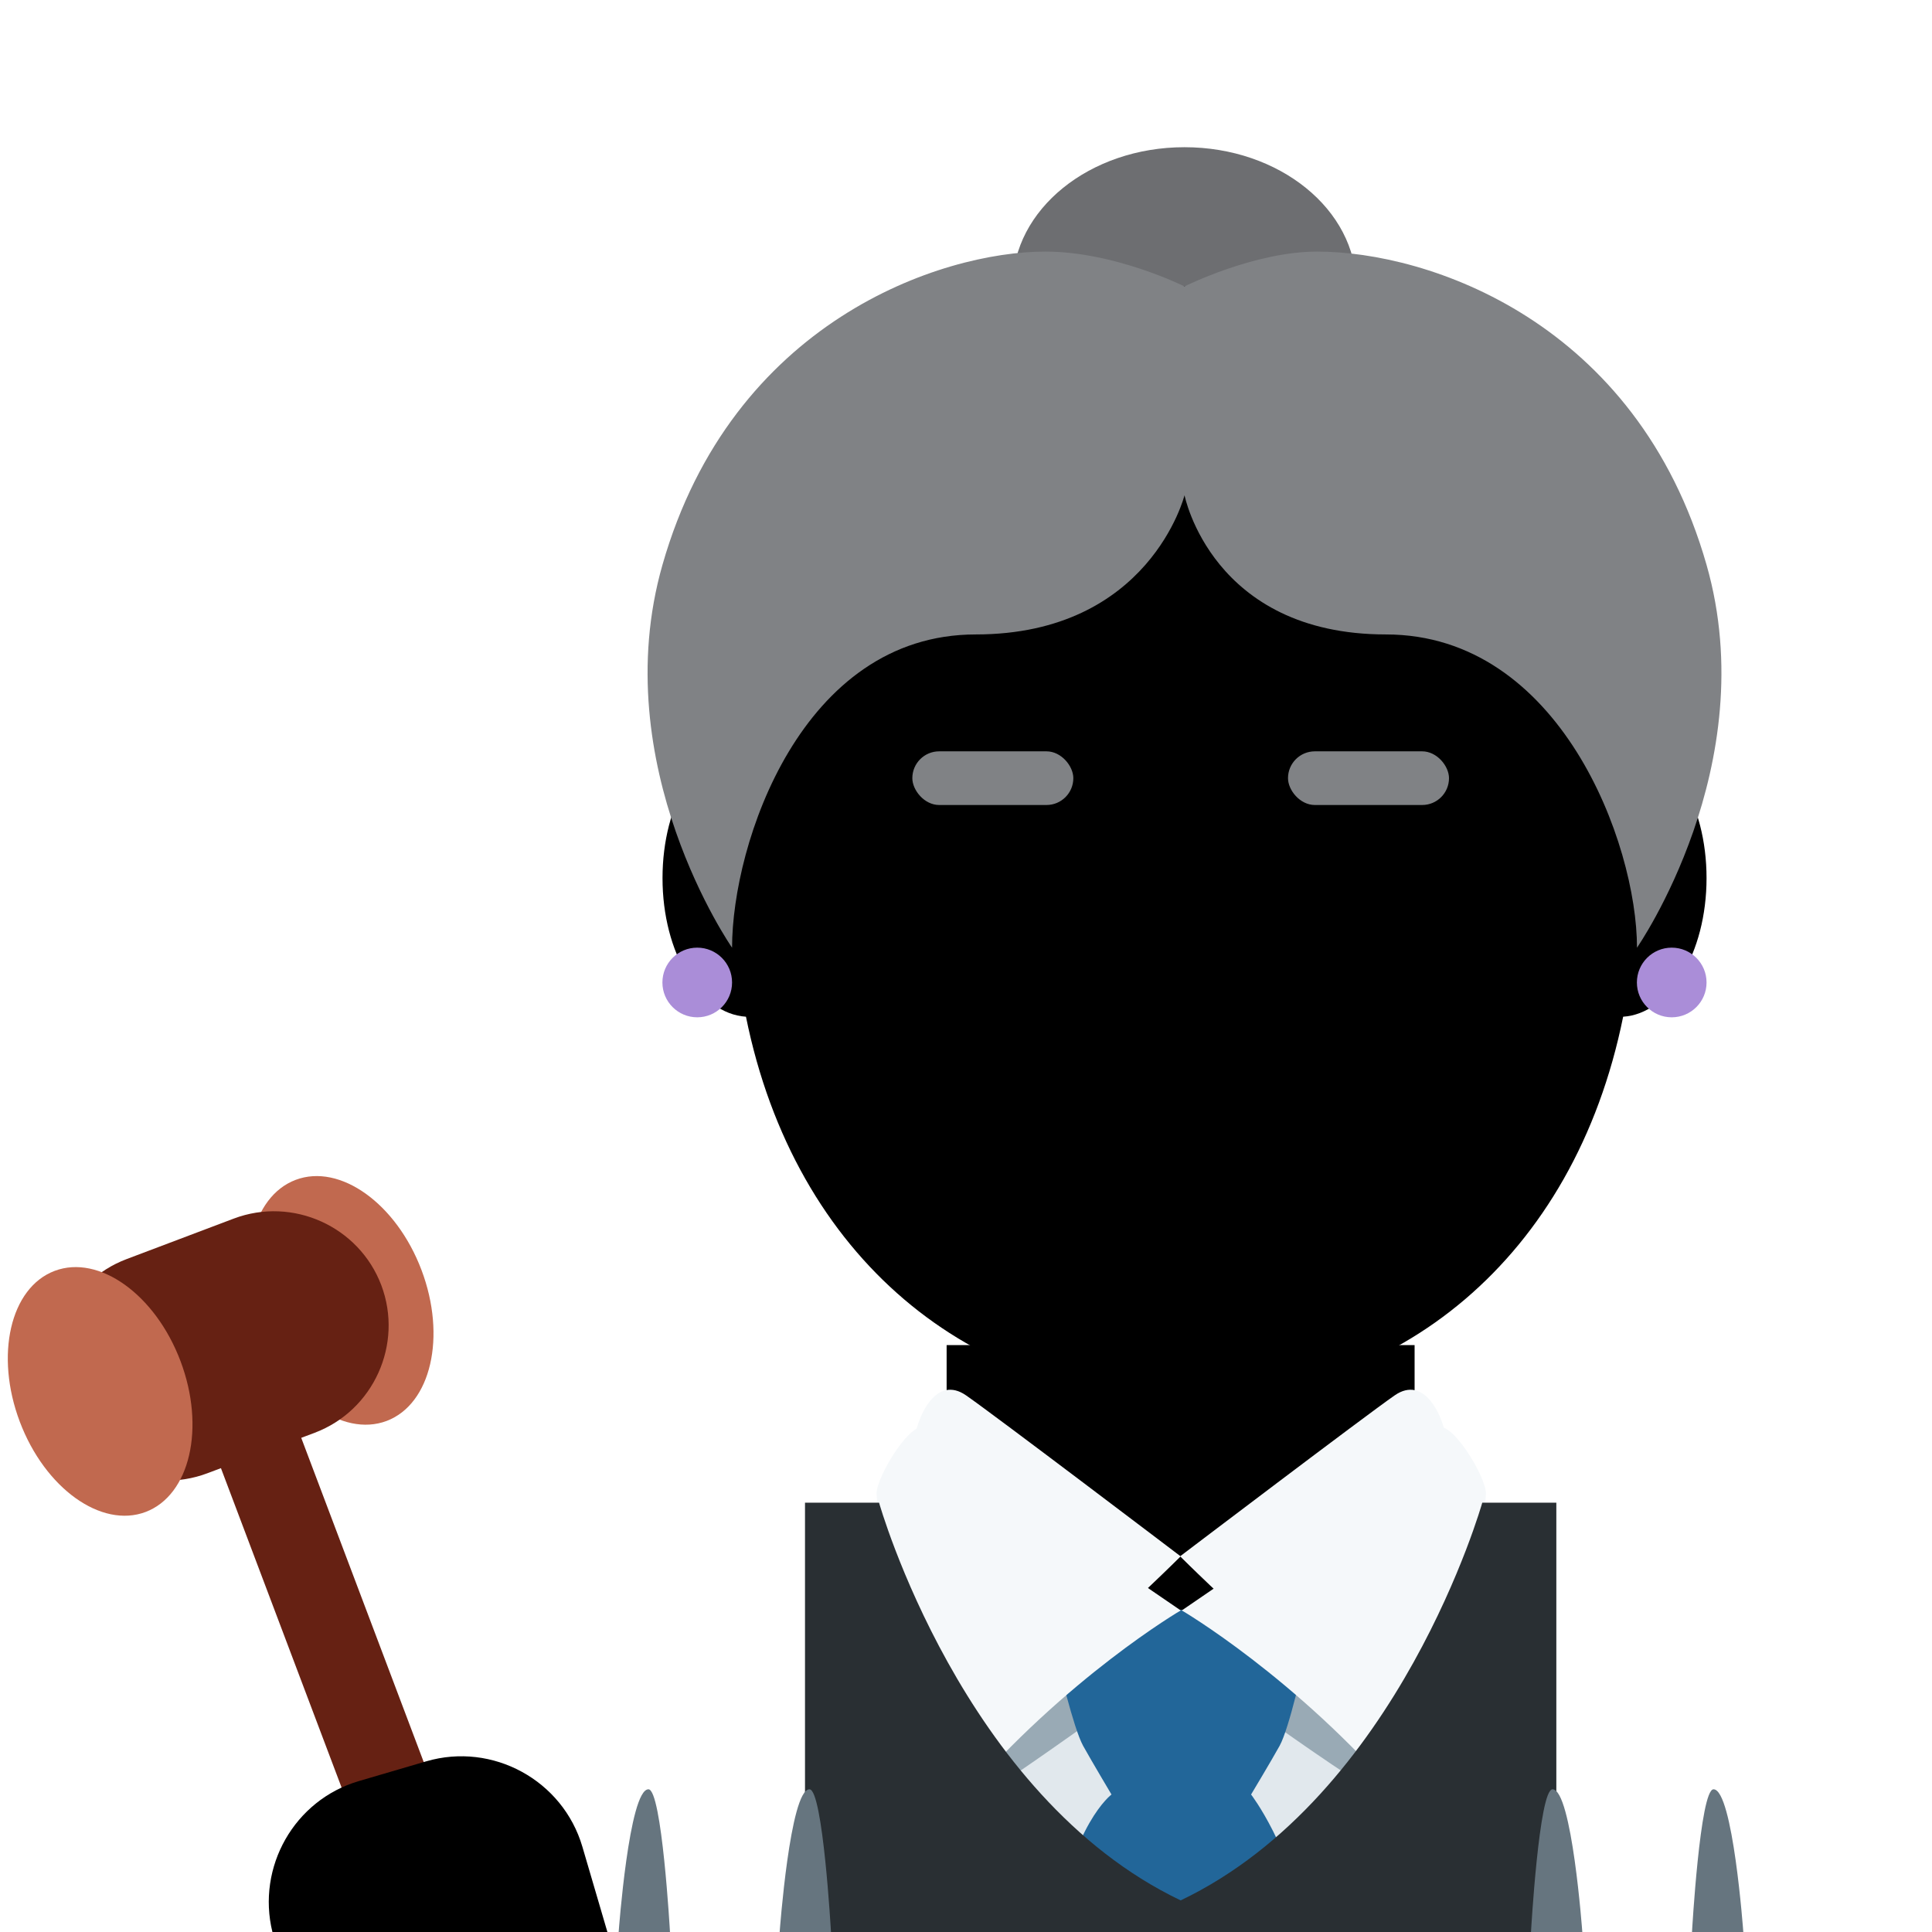 <svg viewBox="0 0 36 36" xmlns="http://www.w3.org/2000/svg" xmlns:ts="data:,a">
	<!-- back hair -->
	<use href="defs.svg#hair_neutral" x="25.597" y="3.516" fill="#6D6E71" ts:gender="neutral"/>
	<ellipse cx="22.071" cy="5.337" rx="3.202" ry="2.594" fill="#6D6E71" ts:gender="female"/>
	<!-- body -->
	<use href="defs.svg#shoulders_male" x="22" fill="#292F33" ts:gender="neutral,male"/>
	<use href="defs.svg#shoulders_female" x="22" fill="#292F33" ts:gender="female"/>
	
	<rect x="17" y="28" width="10" height="8" fill="#E1E8ED" ts:gender="neutral,male"/>
	<!-- neck -->
	<rect x="17.639" y="25.064" width="8.72" height="5" ts:skin="skin" ts:gender="neutral,male"/>
	<rect x="18.328" y="24" width="7.332" height="5" ts:skin="skin" ts:gender="female"/>
	
	<use href="defs.svg#neck_shadow_male" x="21.996" y="27.719" ts:skin="dark" ts:gender="neutral,male"/>
	<use href="defs.svg#neck_shadow_female" x="21.99" y="26.647" ts:skin="dark" ts:gender="female"/>
	<!-- face -->
	<use href="defs.svg#face_neutral" x="29.413" y="13.466" ts:skin="skin" ts:gender="neutral"/>
	<path d="M 22.072,26.09 c -3.952,0 -7.259,-2.629 -8.172,-7.145 c -0.864,-0.056 -1.555,-1.187 -1.555,-2.583 c 0,-1.388 0.682,-2.511 1.539,-2.581 c 0.889,-4.841 4.213,-8.444 8.188,-8.444 s 7.298,3.603 8.188,8.444 c 0.856,0.07 1.539,1.193 1.539,2.581 c 0,1.396 -0.692,2.527 -1.554,2.583 c -0.914,4.516 -4.221,7.145 -8.173,7.145 Z" ts:skin="skin" ts:gender="female"/> <!-- shape ? -->
	<use href="defs.svg#face_male" x="22" y="16.959" ts:skin="skin" ts:gender="male"/>
	<!-- hair -->
	<use href="defs.svg#hair_male" x="22" y="3.48" fill="#6D6E71" ts:gender="male"/>
	<path d="M 22.071,5.337 s 1.297,-0.649 2.473,-0.649 c 2.067,0 5.958,1.297 7.255,5.837 c 1.069,3.741 -1.297,7.134 -1.296,7.134 c 0,-1.946 -1.436,-5.837 -4.678,-5.837 c -3.243,0 -3.753,-2.594 -3.753,-2.594 s -0.649,2.594 -3.892,2.594 c -3.242,0 -4.539,3.891 -4.539,5.837 c 0,0 -2.366,-3.393 -1.297,-7.134 c 1.297,-4.54 5.188,-5.837 7.133,-5.837 c 1.297,0 2.594,0.649 2.594,0.649 Z" fill="#808285" ts:gender="female"/>
	<!-- moustache -->
	<use href="defs.svg#moustache1" x="26.525" y="21.346" fill="#6D6E71" ts:gender="male"/>
	<!-- eyebrows -->
	<rect x="17" y="14" width="3" height="1" rx="0.5" fill="#808285" ts:gender="female"/><rect x="24" y="14" width="3" height="1" rx="0.5" fill="#808285" ts:gender="female"/>
	<!-- eyes -->
	<use href="defs.svg#eyes_neutral" x="21.875" y="16.134" ts:skin="eyes2" ts:gender="neutral"/>
	<use href="defs.svg#eyes_male" x="22" y="15.5" ts:skin="eyes" ts:gender="male"/>
	<rect x="17.75" y="15.75" width="1.5" height="2.5" rx="0.75" ts:skin="eyes" ts:gender="female"/><rect x="24.75" y="15.75" width="1.5" height="2.5" rx="0.75" ts:skin="eyes" ts:gender="female"/> <!-- yes ! yeah ! -->
	<!-- nose -->
	<use href="defs.svg#nose_neutral" x="21.874" y="20.423" ts:skin="nose" ts:gender="neutral"/>
	<use href="defs.svg#nose_male" x="22" y="19" ts:skin="nose" ts:gender="male"/>
	<rect x="20.775" y="20" width="2.594" height="1" rx="0.648" ry="0.5" ts:skin="nose" ts:gender="female"/> <!-- slightly off -->
	<!-- mouth -->
	<use href="defs.svg#mouth_neutral" x="22" y="24.88" ts:skin="nose" ts:gender="neutral"/>
	<path d="M22.071 23.27c-1.634 0-2.266-.488-2.376-.586-.268-.238-.292-.648-.054-.916.229-.261.624-.291.892-.073.039.025.454.278 1.538.278 1.136 0 1.537-.277 1.541-.281.269-.238.665-.201.902.066.238.268.201.688-.067.926-.109.097-.743.586-2.376.586z" ts:skin="mouth" ts:gender="female"/> <!-- squished -->
	<!-- earrings -->
	<circle cx="12.992" cy="18.307" r=".649" fill="#AA8DD8" ts:gender="female"/>
	<circle cx="31.15" cy="18.307" r=".649" fill="#AA8DD8" ts:gender="female"/>
	<!-- collar/tie -->
	<path d="M22.001 30.878s3.381 2.494 4.093 2.778c.156.063-.366-3.656-.366-3.656h-7.454s-.523 3.781-.231 3.625c.638-.343 3.958-2.747 3.958-2.747z" fill="#99AAB5" ts:gender="neutral,male"/>
	<path d="M23.312 33.438s.375-.625.531-.906c.183-.329.453-1.57.453-1.57v-.963l-4.583.003v.96s.287 1.241.47 1.57c.156.281.528.906.528.906s-.753.562-1.035 2.563h4.667c-.281-1.595-1.031-2.563-1.031-2.563z" fill="#269" ts:gender="male"/>
	<path d="M 22.001,30.008 s -2.126,1.242 -4.084,3.534 c -0.197,0.23 -1.542,-4.625 -1.583,-5.709 c -0.012,-0.303 0.687,-1.479 0.958,-1.208 c 0.566,0.566 4.709,3.383 4.709,3.383 Z" fill="#F5F8FA" ts:gender="neutral,male"/><path d="M 22.021,30.008 s 4.143,-2.817 4.709,-3.383 c 0.271,-0.271 0.97,0.905 0.958,1.208 c -0.041,1.084 -1.387,5.939 -1.583,5.709 c -1.958,-2.292 -4.084,-3.534 -4.084,-3.534 Z" fill="#F5F8FA" ts:gender="neutral,male"/>
	<path d="M 21.995,29.005 c -0.058,0.058 -3.334,3.325 -3.995,2.995 c -0.667,-0.333 -1.083,-4.333 -1,-5 s 0.458,-1.375 1,-1 c 0.543,0.376 3.936,2.952 3.994,2.996 c 0.059,-0.044 3.452,-2.62 3.995,-2.996 c 0.542,-0.375 0.917,0.333 1,1 s -0.333,4.667 -0.999,5 c -0.661,0.33 -3.937,-2.937 -3.995,-2.995 Z" fill="#F5F8FA" ts:gender="female"/>
	<!-- clip layer -->
	<path d="M27.62 28s-1.542 5.463-5.62 7.411C17.922 33.463 16.38 28 16.38 28H15v8h14v-8h-1.38z" fill="#292F33" ts:gender="neutral,male"/>
	<!-- lines -->
	<path d="M12.083,33.341 c .251,0  .401,2.659  .401,2.659 h-.956 s .193,-2.659  .555,-2.659 Z" fill="#66757F"/>
	<path d="M15.083,33.341 c .251,0  .401,2.659  .401,2.659 h-.956 s .193,-2.659  .555,-2.659 Z" fill="#66757F"/>
	<path d="M28.929,33.341 c-.251,0 -.401,2.659 -.401,2.659 h .956 s-.193,-2.659 -.555,-2.659 Z" fill="#66757F"/>
	<path d="M31.929,33.341 c-.251,0 -.401,2.659 -.401,2.659 h .956 s-.193,-2.659 -.555,-2.659 Z" fill="#66757F"/>
	<!-- gavel -->
	<path d="M7.854 23.665c.468 1.24.178 2.498-.649 2.812-.826.311-1.876-.441-2.345-1.681-.468-1.239-.178-2.498.649-2.811.826-.312 1.876.44 2.345 1.68z" fill="#C1694F"/>
	<path d="M9.092 36l-3.479-9.208.25-.094c1.098-.415 1.656-1.651 1.242-2.75-.415-1.097-1.652-1.656-2.75-1.241l-1.995.754c-1.098.413-1.657 1.65-1.242 2.749.414 1.098 1.652 1.656 2.749 1.241l.25-.094L7.382 36h1.71z" fill="#662113"/>
	<path d="M3.363 25.361c.468 1.24.178 2.498-.649 2.812-.826.312-1.876-.44-2.345-1.681-.468-1.239-.178-2.498.649-2.811.827-.312 1.877.44 2.345 1.68z" fill="#C1694F"/>
	<!-- hand -->
	<path d="M11.318 36l-.466-1.588c-.363-1.239-1.673-1.955-2.911-1.592l-1.255.368c-1.205.354-1.907 1.604-1.61 2.812h6.242z" ts:skin="skin"/>
</svg>

